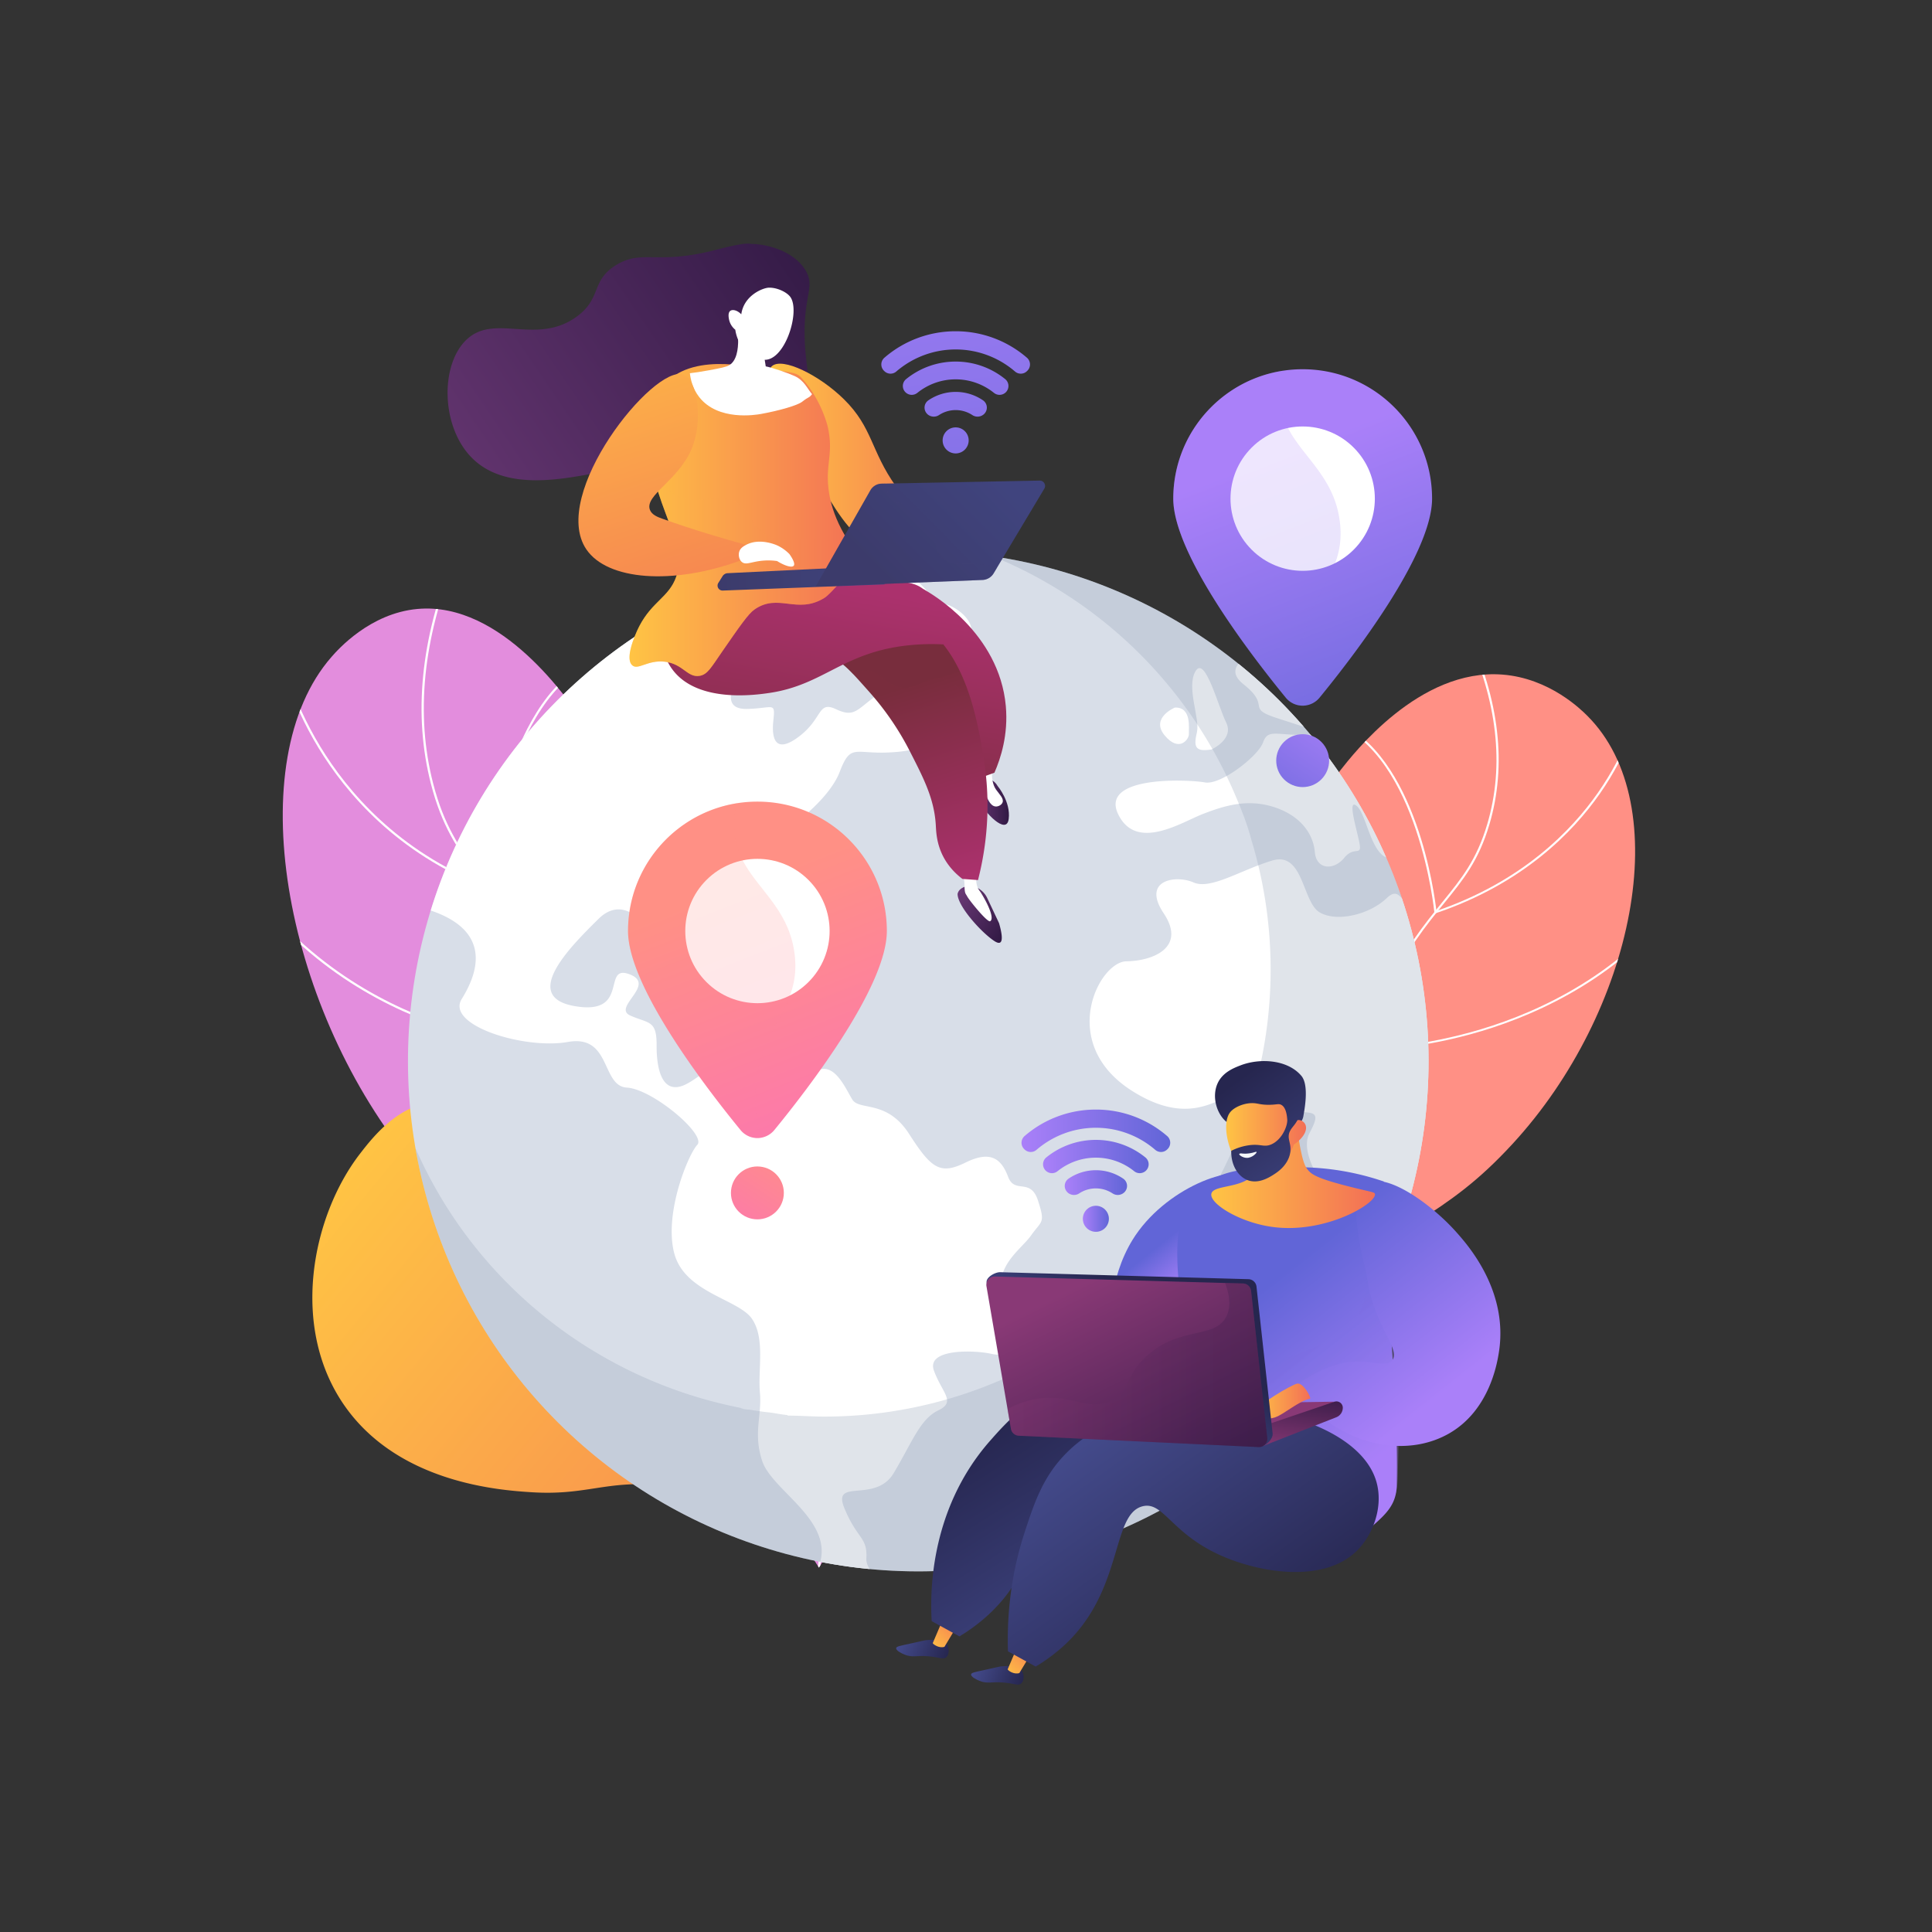 <svg xmlns="http://www.w3.org/2000/svg" xmlns:xlink="http://www.w3.org/1999/xlink" viewBox="0 0 3710 3710"><rect x="0" y="0" width="3710" height="3710" fill="#333333" stroke="none"/><defs><style>.cls-1{fill:url(#linear-gradient);}.cls-2{fill:url(#linear-gradient-2);}.cls-3{fill:none;}.cls-4{isolation:isolate;}.cls-5{clip-path:url(#clip-path);}.cls-6{mix-blend-mode:soft-light;}.cls-7{fill:#fff;}.cls-8{clip-path:url(#clip-path-2);}.cls-9{fill:url(#linear-gradient-5);}.cls-10{clip-path:url(#clip-path-3);}.cls-11{fill:#d8dee8;}.cls-12{fill:#97a6b7;}.cls-12,.cls-19,.cls-25,.cls-33,.cls-42{opacity:0.3;}.cls-12,.cls-19,.cls-22,.cls-25,.cls-33,.cls-42,.cls-49{mix-blend-mode:multiply;}.cls-13{fill:url(#linear-gradient-6);}.cls-14{fill:url(#linear-gradient-7);}.cls-15{fill:url(#linear-gradient-8);}.cls-16{fill:url(#linear-gradient-9);}.cls-17{fill:url(#linear-gradient-10);}.cls-18{fill:url(#linear-gradient-11);}.cls-19{fill:url(#linear-gradient-12);}.cls-20{fill:url(#linear-gradient-13);}.cls-21{fill:url(#linear-gradient-14);}.cls-22{opacity:0.4;fill:url(#linear-gradient-15);}.cls-23{fill:url(#linear-gradient-16);}.cls-24{fill:url(#linear-gradient-17);}.cls-25{fill:url(#linear-gradient-18);}.cls-26{fill:url(#linear-gradient-19);}.cls-27{fill:url(#linear-gradient-20);}.cls-28{fill:url(#linear-gradient-21);}.cls-29{fill:url(#linear-gradient-22);}.cls-30{fill:url(#linear-gradient-23);}.cls-31{fill:url(#linear-gradient-24);}.cls-32{fill:url(#linear-gradient-25);}.cls-33{fill:url(#linear-gradient-26);}.cls-34{fill:url(#linear-gradient-27);}.cls-35{fill:url(#linear-gradient-28);}.cls-36{fill:url(#linear-gradient-29);}.cls-37{fill:url(#linear-gradient-30);}.cls-38{fill:url(#linear-gradient-31);}.cls-39{fill:url(#linear-gradient-32);}.cls-40{fill:url(#linear-gradient-33);}.cls-41{fill:url(#linear-gradient-34);}.cls-42{fill:url(#linear-gradient-35);}.cls-43{fill:url(#linear-gradient-36);}.cls-44{fill:url(#linear-gradient-37);}.cls-45{fill:url(#linear-gradient-38);}.cls-46{fill:url(#linear-gradient-39);}.cls-47{fill:#f4f7fa;}.cls-48{fill:url(#linear-gradient-40);}.cls-49{opacity:0.2;}.cls-50{fill:url(#linear-gradient-41);}.cls-51{fill:url(#linear-gradient-42);}.cls-52{fill:url(#linear-gradient-43);}.cls-53{fill:url(#linear-gradient-44);}.cls-54{fill:url(#linear-gradient-45);}.cls-55{fill:url(#linear-gradient-46);}.cls-56{fill:url(#linear-gradient-47);}.cls-57{fill:url(#linear-gradient-48);}.cls-58{fill:url(#linear-gradient-49);}.cls-59{fill:url(#linear-gradient-50);}.cls-60{fill:url(#linear-gradient-51);}.cls-61{fill:url(#linear-gradient-52);}.cls-62{fill:url(#linear-gradient-53);}</style><linearGradient id="linear-gradient" x1="6079.61" y1="12969.81" x2="7479.76" y2="16010.54" gradientUnits="userSpaceOnUse"><stop offset="0" stop-color="#e38ddd"/><stop offset="1" stop-color="#9571f6"/></linearGradient><linearGradient id="linear-gradient-2" x1="5401.75" y1="8228.92" x2="6200.47" y2="9963.51" gradientUnits="userSpaceOnUse"><stop offset="0" stop-color="#ff9085"/><stop offset="1" stop-color="#fb6fbb"/></linearGradient><clipPath id="clip-path"><path class="cls-1" d="M1572.65,3010.29c53.67-84.85,122.61-223.65,102.25-382.47-35.51-277.09-302.83-303.24-428.11-637-101-269.18,19.56-394.16-128.44-607.26-24.77-35.67-153.68-228.82-316.49-214.2-91.74,8.24-153.52,78.69-165.12,91.92-175.29,199.89-92.47,664,145.71,961,136.85,170.63,207.27,163.57,472.1,407.09C1410.17,2772.43,1512.12,2915.05,1572.65,3010.29Z"/></clipPath><clipPath id="clip-path-2"><path class="cls-2" d="M2127.85,2871.17c-52.78-72.61-120.57-191.4-100.58-327.34,34.87-237.16,297.66-259.58,420.76-545.26,99.29-230.41-19.28-337.36,126.18-519.77,24.34-30.53,151-195.87,311.1-183.38,90.19,7,150.94,67.33,162.34,78.65,172.36,171.06,91,568.28-143.09,822.5-134.51,146.07-203.74,140-464,348.5C2287.55,2667.57,2187.34,2789.65,2127.85,2871.17Z"/></clipPath><linearGradient id="linear-gradient-5" x1="2455.89" y1="1333.68" x2="1144.43" y2="2410.95" gradientTransform="matrix(-1, 0, 0, 1, 3076.71, 949.97)" gradientUnits="userSpaceOnUse"><stop offset="0" stop-color="#ffc444"/><stop offset="1" stop-color="#f36f56"/></linearGradient><clipPath id="clip-path-3"><circle class="cls-3" cx="1763.31" cy="2037.59" r="979.88" transform="translate(-924.33 1843.65) rotate(-45)"/></clipPath><linearGradient id="linear-gradient-6" x1="-1379.22" y1="447.11" x2="-553.19" y2="1008.18" gradientTransform="matrix(-1, 0, 0, 1, 210.71, 0)" gradientUnits="userSpaceOnUse"><stop offset="0" stop-color="#311944"/><stop offset="1" stop-color="#6b3976"/></linearGradient><linearGradient id="linear-gradient-7" x1="1476.19" y1="895.34" x2="1858.87" y2="895.34" gradientTransform="matrix(1, 0, 0, 1, 0, 0)" xlink:href="#linear-gradient-5"/><linearGradient id="linear-gradient-8" x1="-1494.9" y1="811.94" x2="-1373.5" y2="811.94" gradientTransform="matrix(-0.83, -0.56, -0.56, 0.83, 1146.76, 279.31)" xlink:href="#linear-gradient-6"/><linearGradient id="linear-gradient-9" x1="-1726.82" y1="1539.52" x2="-1658.79" y2="1539.52" xlink:href="#linear-gradient-6"/><linearGradient id="linear-gradient-10" x1="-1629.36" y1="1164.83" x2="-1546.5" y2="1643.87" gradientTransform="matrix(-1, 0, 0, 1, 210.71, 0)" gradientUnits="userSpaceOnUse"><stop offset="0" stop-color="#ab316d"/><stop offset="1" stop-color="#792d3d"/></linearGradient><linearGradient id="linear-gradient-11" x1="-1512.34" y1="1732.57" x2="-1394.52" y2="1359.69" xlink:href="#linear-gradient-10"/><linearGradient id="linear-gradient-12" x1="-1512.33" y1="1732.57" x2="-1394.51" y2="1359.69" xlink:href="#linear-gradient-10"/><linearGradient id="linear-gradient-13" x1="-1346.55" y1="1116.48" x2="-1263.88" y2="1594.42" xlink:href="#linear-gradient-10"/><linearGradient id="linear-gradient-14" x1="1208.86" y1="998.57" x2="1655.65" y2="998.57" gradientTransform="matrix(1, 0, 0, 1, 0, 0)" xlink:href="#linear-gradient-5"/><linearGradient id="linear-gradient-15" x1="1228.43" y1="1101.1" x2="1675.22" y2="1101.1" gradientTransform="translate(-19.57)" xlink:href="#linear-gradient-5"/><linearGradient id="linear-gradient-16" x1="21.88" y1="1110.24" x2="342.83" y2="1110.24" gradientTransform="matrix(-1, 0, 0, 1, 1720.71, 0)" gradientUnits="userSpaceOnUse"><stop offset="0" stop-color="#40447e"/><stop offset="1" stop-color="#3c3b6b"/></linearGradient><linearGradient id="linear-gradient-17" x1="-183.37" y1="907.78" x2="27.05" y2="1116.52" xlink:href="#linear-gradient-16"/><linearGradient id="linear-gradient-18" x1="-183.37" y1="907.78" x2="27.06" y2="1116.52" xlink:href="#linear-gradient-16"/><linearGradient id="linear-gradient-19" x1="1102.85" y1="517.27" x2="1386.33" y2="1382.01" gradientTransform="matrix(1, 0, 0, 1, 0, 0)" xlink:href="#linear-gradient-5"/><linearGradient id="linear-gradient-20" x1="3600.41" y1="2451.6" x2="3659.51" y2="2376.77" gradientTransform="matrix(-1, 0, 0, 1, 5903.66, 0)" gradientUnits="userSpaceOnUse"><stop offset="0" stop-color="#aa80f9"/><stop offset="1" stop-color="#6165d7"/></linearGradient><linearGradient id="linear-gradient-21" x1="-480.4" y1="3826.41" x2="-383.18" y2="3826.41" gradientTransform="translate(3586.64 -232.65) rotate(21.65)" gradientUnits="userSpaceOnUse"><stop offset="0" stop-color="#444b8c"/><stop offset="1" stop-color="#26264f"/></linearGradient><linearGradient id="linear-gradient-22" x1="-688.72" y1="3704.25" x2="-647.72" y2="3619.4" gradientTransform="translate(3566.53 -152.09) rotate(17.7)" xlink:href="#linear-gradient-5"/><linearGradient id="linear-gradient-23" x1="-328.09" y1="3820.15" x2="-230.88" y2="3820.15" xlink:href="#linear-gradient-21"/><linearGradient id="linear-gradient-24" x1="-536.35" y1="3708.51" x2="-495.36" y2="3623.67" gradientTransform="translate(3566.53 -152.09) rotate(17.7)" xlink:href="#linear-gradient-5"/><linearGradient id="linear-gradient-25" x1="3269.84" y1="2808.95" x2="3512.38" y2="2501.84" xlink:href="#linear-gradient-20"/><linearGradient id="linear-gradient-26" x1="3269.87" y1="2799.36" x2="3504.47" y2="2502.31" xlink:href="#linear-gradient-20"/><linearGradient id="linear-gradient-27" x1="3135.57" y1="2677.54" x2="3376.47" y2="2372.51" xlink:href="#linear-gradient-20"/><linearGradient id="linear-gradient-28" x1="3149.4" y1="3191.47" x2="3476.02" y2="2777.89" gradientTransform="matrix(-0.99, -0.11, -0.11, 0.99, 5732.5, 314.91)" xlink:href="#linear-gradient-21"/><linearGradient id="linear-gradient-29" x1="3343.89" y1="2809.49" x2="2964.95" y2="3229.24" gradientTransform="matrix(-0.99, -0.11, -0.11, 0.99, 5732.5, 314.91)" xlink:href="#linear-gradient-21"/><linearGradient id="linear-gradient-30" x1="3625.87" y1="2880" x2="3572.67" y2="2729.26" gradientTransform="matrix(-1, 0, 0, 1, 5903.66, 0)" gradientUnits="userSpaceOnUse"><stop offset="0" stop-color="#311944"/><stop offset="1" stop-color="#893976"/></linearGradient><linearGradient id="linear-gradient-31" x1="3393.45" y1="2661.6" x2="3412.96" y2="2796.38" xlink:href="#linear-gradient-30"/><linearGradient id="linear-gradient-32" x1="2405.81" y1="2691.13" x2="2516.07" y2="2691.13" gradientTransform="matrix(1, 0, 0, 1, 0, 0)" xlink:href="#linear-gradient-5"/><linearGradient id="linear-gradient-33" x1="3779.99" y1="2673.41" x2="3676.26" y2="2526.11" gradientTransform="matrix(-1, 0, 0, 1, 5903.66, 0)" xlink:href="#linear-gradient-21"/><linearGradient id="linear-gradient-34" x1="3581.02" y1="2917.17" x2="3808.02" y2="2456.08" xlink:href="#linear-gradient-30"/><linearGradient id="linear-gradient-35" x1="3470.13" y1="2621.23" x2="3968.82" y2="2621.23" xlink:href="#linear-gradient-30"/><linearGradient id="linear-gradient-36" x1="2326.01" y1="2226.74" x2="2640.33" y2="2226.74" gradientTransform="matrix(1, 0, 0, 1, 0, 0)" xlink:href="#linear-gradient-5"/><linearGradient id="linear-gradient-37" x1="-1311.48" y1="1619.82" x2="-1430.14" y2="1318.46" gradientTransform="matrix(0.97, -0.25, 0.25, 0.97, 3447.47, 427.31)" xlink:href="#linear-gradient-21"/><linearGradient id="linear-gradient-38" x1="2354.59" y1="2187.57" x2="2507.98" y2="2187.57" gradientTransform="matrix(1, 0, 0, 1, 0, 0)" xlink:href="#linear-gradient-5"/><linearGradient id="linear-gradient-39" x1="-1347.73" y1="1634.25" x2="-1466.51" y2="1332.59" gradientTransform="matrix(0.97, -0.25, 0.25, 0.97, 3447.47, 427.31)" xlink:href="#linear-gradient-21"/><linearGradient id="linear-gradient-40" x1="2469.46" y1="867.33" x2="2719.72" y2="1511.91" gradientTransform="matrix(1, 0, 0, 1, 0, 0)" xlink:href="#linear-gradient-20"/><linearGradient id="linear-gradient-41" x1="2379.86" y1="902.11" x2="2630.11" y2="1546.7" gradientTransform="matrix(1, 0, 0, 1, 0, 0)" xlink:href="#linear-gradient-20"/><linearGradient id="linear-gradient-42" x1="2566.65" y1="1361.78" x2="2404.12" y2="1608.48" gradientTransform="translate(1765.51 -1341.03) rotate(45)" xlink:href="#linear-gradient-20"/><linearGradient id="linear-gradient-43" x1="1422.46" y1="1697.62" x2="1672.71" y2="2342.2" xlink:href="#linear-gradient-2"/><linearGradient id="linear-gradient-44" x1="1332.85" y1="1732.4" x2="1583.11" y2="2376.99" xlink:href="#linear-gradient-2"/><linearGradient id="linear-gradient-45" x1="1519.65" y1="2192.07" x2="1357.12" y2="2438.77" gradientTransform="translate(3590.97 617.75) rotate(84.35)" xlink:href="#linear-gradient-2"/><linearGradient id="linear-gradient-46" x1="2079.34" y1="2340.3" x2="2129.35" y2="2340.3" gradientTransform="translate(2988.8 -680.13) rotate(58.28)" xlink:href="#linear-gradient-20"/><linearGradient id="linear-gradient-47" x1="1961.63" y1="2171.42" x2="2247.06" y2="2171.42" gradientTransform="matrix(1, 0, 0, 1, 0, 0)" xlink:href="#linear-gradient-20"/><linearGradient id="linear-gradient-48" x1="2002.93" y1="2220.88" x2="2205.76" y2="2220.88" gradientTransform="matrix(1, 0, 0, 1, 0, 0)" xlink:href="#linear-gradient-20"/><linearGradient id="linear-gradient-49" x1="2044.53" y1="2270.89" x2="2164.16" y2="2270.89" gradientTransform="matrix(1, 0, 0, 1, 0, 0)" xlink:href="#linear-gradient-20"/><linearGradient id="linear-gradient-50" x1="1752.99" y1="146.25" x2="1929.86" y2="1652.32" gradientTransform="matrix(1, 0, 0, 1, 0, 0)" xlink:href="#linear-gradient-20"/><linearGradient id="linear-gradient-51" x1="1769.88" y1="144.27" x2="1946.75" y2="1650.34" gradientTransform="matrix(1, 0, 0, 1, 0, 0)" xlink:href="#linear-gradient-20"/><linearGradient id="linear-gradient-52" x1="1765.1" y1="144.83" x2="1941.97" y2="1650.9" gradientTransform="matrix(1, 0, 0, 1, 0, 0)" xlink:href="#linear-gradient-20"/><linearGradient id="linear-gradient-53" x1="1760.28" y1="145.39" x2="1937.15" y2="1651.47" gradientTransform="matrix(1, 0, 0, 1, 0, 0)" xlink:href="#linear-gradient-20"/></defs><title>background</title><g class="cls-4"><g id="Illustration"><path class="cls-1" d="M1572.65,3010.29c53.67-84.85,122.61-223.65,102.25-382.47-35.51-277.09-302.83-303.24-428.11-637-101-269.18,19.56-394.16-128.44-607.26-24.77-35.67-153.68-228.82-316.49-214.2-91.74,8.24-153.52,78.69-165.12,91.92-175.29,199.89-92.47,664,145.71,961,136.85,170.63,207.27,163.57,472.1,407.09C1410.17,2772.43,1512.12,2915.05,1572.65,3010.29Z"/><g class="cls-5"><g class="cls-6"><path class="cls-7" d="M1556.75,3132.05l-4.17-.82c46.61-236.1,22.73-418-71-540.53-45.73-59.82-91.56-85.63-140.08-112.95-52.94-29.82-107.69-60.65-164.27-138.8-55.07-76-63.35-130.21-73.83-198.79-9.33-61-20.94-136.91-70.21-252.29-43.2-101.14-82.41-156.54-117-205.41-37.83-53.45-67.72-95.66-88.66-177.14-34.14-132.77-19.77-278.31,42.72-432.58l4,1.6c-62.14,153.41-76.45,298.05-42.55,429.92,20.75,80.72,50.44,122.65,88,175.74,34.72,49,74.07,104.64,117.45,206.2,49.48,115.88,61.13,192.08,70.49,253.32,10.4,68,18.62,121.73,73.07,196.94,56,77.39,110.38,108,162.92,137.58,48.91,27.54,95.1,53.56,141.37,114.07C1579.47,2711.7,1603.62,2894.7,1556.75,3132.05Z"/><path class="cls-7" d="M934.89,1705.65l-2.66-1c-170.2-66-268.21-182.27-320.45-268.23-56.62-93.15-73.22-171.8-73.38-172.59l4.17-.86c.16.78,16.65,78.84,72.93,171.38,51.64,84.91,148.25,199.64,315.64,265.31,3.27-33.47,38.4-350.78,196.83-425.88l1.82,3.85c-164.25,77.86-194.39,421.75-194.67,425.21Z"/><path class="cls-7" d="M1077.59,2012.71c-13.08,0-101.48-1.39-213.4-36.53-111.45-35-269.76-111.56-391-277.64l3.43-2.51c120.51,165.09,277.88,241.24,388.67,276s198.46,36.36,212,36.38c24-176.72,157-384.31,158.3-386.39l3.58,2.31c-1.34,2.08-134.75,210.31-157.91,386.47l-.24,1.82-1.83,0Z"/><path class="cls-7" d="M1173.29,2461c-98.63,0-249-17.16-423-95.24l1.74-3.89c291.81,130.94,516.61,89.94,541,84.88-56.74-198.18,92.12-420,93.64-422.22l3.52,2.39c-1.51,2.22-150.33,224-92.44,420.83l.64,2.15-2.19.52C1295.19,2450.66,1249.81,2461,1173.29,2461Z"/></g></g><path class="cls-2" d="M2127.85,2871.17c-52.78-72.61-120.57-191.4-100.58-327.34,34.87-237.16,297.66-259.58,420.76-545.26,99.29-230.41-19.28-337.36,126.18-519.77,24.34-30.53,151-195.87,311.1-183.38,90.19,7,150.94,67.33,162.34,78.65,172.36,171.06,91,568.28-143.09,822.5-134.51,146.07-203.74,140-464,348.5C2287.55,2667.57,2187.34,2789.65,2127.85,2871.17Z"/><g class="cls-8"><g class="cls-6"><path class="cls-7" d="M2143.49,2975.39l4.11-.71c-45.87-202.07-22.42-357.72,69.7-462.65,44.95-51.2,90-73.3,137.7-96.69,52-25.52,105.85-51.92,161.47-118.82,54.12-65.09,62.25-111.45,72.55-170.15,9.16-52.21,20.55-117.18,69-215.94,42.45-86.58,81-134,115-175.83,37.18-45.75,66.55-81.89,87.13-151.63,33.54-113.64,19.39-238.21-42.07-370.24l-3.87,1.37c61.1,131.3,75.2,255.1,41.89,368-20.39,69.09-49.57,105-86.5,150.43-34.13,42-72.81,89.57-115.43,176.51-48.63,99.18-60.07,164.41-69.27,216.82-10.21,58.21-18.28,104.19-71.8,168.57-55.09,66.25-108.49,92.44-160.14,117.78-48.08,23.58-93.49,45.85-139,97.65C2121.1,2615.61,2097.39,2772.25,2143.49,2975.39Z"/><path class="cls-7" d="M2754.62,1754.45l2.61-.88c167.31-56.48,263.64-156,315-229.63,55.65-79.73,72-147,72.11-147.72l-4.1-.73c-.15.66-16.36,67.47-71.67,146.69-50.75,72.67-145.71,170.88-310.26,227.12-3.22-28.65-37.81-300.23-193.56-364.49l-1.8,3.3c161.49,66.62,191.17,361,191.45,363.91Z"/><path class="cls-7" d="M2614.38,2017.28c12.86,0,99.77-1.2,209.78-31.29,109.56-30,265.18-95.52,384.33-237.69l-3.38-2.14c-118.44,141.31-273.13,206.51-382.05,236.31s-195.1,31.15-208.44,31.16c-23.59-151.25-154.37-328.9-155.69-330.69l-3.52,2c1.32,1.78,132.5,180,155.3,330.76l.24,1.56,1.8,0Z"/><path class="cls-7" d="M2520.37,2401c97,0,244.81-14.73,415.87-81.58l-1.72-3.32c-286.85,112.1-507.86,77-531.87,72.72,55.75-169.63-90.63-359.47-92.12-361.37l-3.46,2c1.48,1.9,147.82,191.74,90.94,360.17l-.63,1.84,2.15.44C2400.53,2392.15,2445.14,2401,2520.37,2401Z"/></g></g><path class="cls-9" d="M1563.68,2968.17a967.9,967.9,0,0,0-187.36-197.76c-162.39-128.59-260.25-118.86-311.79-223.68-53.35-108.49,26.29-170.22-39.81-293.6-5.56-10.37-77.38-140.35-183.54-137.34C766.91,2117.9,715.71,2184,691.69,2215c-93.23,120.3-137,337.18-26.58,489.22,104.65,144.14,294.93,157.46,355.47,161.29,106.22,6.73,142.19-23.29,249.16-13.5C1399.83,2863.87,1500.45,2922.33,1563.68,2968.17Z"/><g class="cls-10"><path class="cls-11" d="M2755.19,2038.43c0,210-66,404.76-177.76,565.09-.44.66-2,1.29-2,1.95v0c-175.44,257.06-476.07,423.61-813.3,423.61-27.58,0-54-1.29-81-5h0c-.11,0-.16,1.64-.27,1.64-13.3-1.1-26.49-1.61-39.62-3.23-4.67-.55-9.34-.74-14-1.39-4.12-.55-8.22-.92-12.31-1.55-3.57-.53-7.12-1-10.63-1.55-.8-.14-1.6-.22-2.39-.33-8.66-1.43-17.28-2.91-25.88-4.56l-.14,0c-458.5-87.58-804.93-490.66-804.93-974.68,0-102.34,14.86-201.07,43.66-294,4.5-14.56,10.11-29,13.85-43.21v0c11.19-23.76,18.7-47.09,29-70,4.15-9.15,8.74-18.25,13.11-27.26a992.4,992.4,0,0,1,84.17-141.18c2.89-4,5.88-8,8.82-12.06q17.64-24,36.75-46.84,28.56-34.29,60.07-65.91a996,996,0,0,1,181.86-144.23q30.69-19,62.89-35.77a987.35,987.35,0,0,1,458.23-111.93c236.24,0,453.19,82.53,623.58,220.33,125.33,101.38,227.26,232.62,291.39,382.92,14.34,33.58,24,68.08,39,103.41v0c0,.17-1.71.28-1.65.44C2742.69,1843.53,2755.19,1939.28,2755.19,2038.43Z"/><g class="cls-6"><path class="cls-7" d="M1681.07,3027.43v0h.08l-.05,0Z"/><path class="cls-7" d="M1979.51,2373c-21.29,30-87.17,68.52-42.47,144.18,44.31,75.47-3.08,89.62-33.57,82.56s-125.86-10.88-110,32.39,43.11,59.56,8.22,76.29-49.62,60.14-85.31,120c-35.44,60-119.67,8.11-94.72,68.22s44.31,54.31,42,96.21c-.55,11.51,7.09,23.33,17.42,34.56-13.29-1.1-26.65-2.44-39.89-4.06-4.67-.55-9.34-1.16-14-1.82-4.12-.55-8.22-1.12-12.31-1.76q-5.36-.78-10.63-1.64c-.8-.14-.59-.28-1.39-.39-8.52-1.43-12.94-3-24.14-4.59v0c-7.46-7.09-2.78-14.78-1.66-23.08,11.13-77.37-95.61-130.53-113.5-184.73-17.58-54.07-.22-86.32-4.29-131.13s10.46-104-15.28-141.73-129.52-50.14-149.27-125.94c-19.89-75.63,26.37-188.9,44.33-208.19,17.75-19.29-85.92-107-135.26-109.84-49.56-3-29.74-102.8-113.53-87.61-84,14.73-234.79-32.12-203.63-82.5,25.71-41.51,68.87-133.08-72-173.91,4.5-14.56,10.08-29,13.82-43.21v0c11.19-23.76,18.7-47.09,29-70,4.15-9.15,8.74-18.25,13.11-27.26a998,998,0,0,1,84.17-141.18c2.89-4,5.88-8,8.82-12.06q17.69-24,36.75-46.84,28.56-34.29,60.07-65.91a996,996,0,0,1,181.86-144.23c27.91,19.56,59.78,31.62,87.31,16.75,67.5-37.77,23-43.57-4.64-45a35.67,35.67,0,0,1-19.78-7.55,982.58,982.58,0,0,1,163.25-67.34c-4.21,38.1-56,99.31-17.89,91.84,44.34-8.43,62.45-128.24,95-88.43,33,40-36.13,92.36,28.81,62,65-30,73.71-97.14,146.19-64.5,72.83,33,66.18,72.17,86.51,68.29s85.75,40.2,46.13,76.41c-40,36.32-76.62-10-136.54-23.9-60-13.8-58.49,35.24-86.08,46.45-28,10.83-163.35-54.56-196.57,4.54-33.57,58.62-47.85,99.53,2,98s53-14.29,49.1,22.53,5.08,64.42,50.19,29.78,34.89-68.33,70.06-51.84,39.34,1.56,76.76-25.61,86.59-30,99.48,31-9.15,74.68-74.92,77.75-73.25-17.55-94.21,37.45-107.89,125.69-184.29,154.81-106.15,72.28-104.39,130.44-26.87,119.73-46,71.71-73.14-129.27-128.14-75.06-151,150.33-45,167.89c105.78,17.88,50.58-81.21,104-61.4s-33.82,63.62,1.86,79.39,50.72,8.46,50.44,57.17,11.85,96,55.23,75.31,98.93-93.46,161.65-37,58.46,26.67,91.4,10.18,53.87,32.89,67.36,55.36,66.41-.46,109.29,66.4,59.67,78.8,108.55,54.73,68.79-6.18,81.54,27.58,42.8.77,57.31,45.39S2000.67,2343,1979.51,2373Z"/><path class="cls-7" d="M2146.88,1562.84c-34.65-74.34,137-66,167.34-60.28,30.52,5.09,102.11-50.88,111.21-76.89,9.34-26.21,24.67-13.77,79-14.51,54.29-.58,6.32-12.86-53.43-32.56s-8.66-21.62-63.63-65c-23.65-19-16.21-35.17-.44-47.18a995.54,995.54,0,0,1,289.59,382.92,18.82,18.82,0,0,0-5.11-.87c-38-.22-46.4-84.29-66-100.67-19.31-16.34.55,46.19,5.28,71.87s-10.41,4.1-29.37,27.7-53.41,24.06-56.51-11.38-28.08-70.08-78.66-86.24-94.34-2.88-135.44,13C2269.82,1578.28,2181.77,1636.6,2146.88,1562.84Z"/><path class="cls-7" d="M2577.82,2605.47c3.44-25.52,9-51.9-1.62-61.54-25.91-24-31.57-89.53-22.58-122.72s78.76-31.38,31.4-86.62c-47.5-55.42-90.3-121.19-70.36-158.8s13.9-40.3-23.49-40.08-53.85,1.87-91.13-31.43c-37.31-33.74-88.63,79.62-229-11.29-140.39-91.82-60.44-246.57-7.83-247,52.94-.88,114.78-27.61,71.4-92.17-43.24-64.81,24.34-74,57.37-59.23,33.07,14.56,91.73-24.56,151.51-42.2s57.28,80.06,90.55,99.59c33.46,19.56,96.16,4,128.74-27.23,23.27-22.31,28.35,3.71,51.35,28.41a991.45,991.45,0,0,1,41.62,285.23C2755.71,2249.25,2690,2444.75,2577.82,2605.47Z"/><path class="cls-7" d="M2326.68,1439.1c0-.06,43.78-19.81,27.92-51.63-15.71-31.82-40.63-129.36-58.84-98.62s8.69,90.82,2.79,116.69S2292.44,1445.06,2326.68,1439.1Z"/><path class="cls-7" d="M2283,1409.33c-.61-10.26,5.84-51.9-26.93-50.59.07-.07-47.39,19.73-19.63,53.38S2283.7,1419.55,2283,1409.33Z"/></g><path class="cls-12" d="M2752.55,2036.69c0,210-64.63,404.76-176.44,565.09a3.52,3.52,0,0,0-.7,1.95v0c-179.18,257.07-477.39,422.83-814.62,422.83a604.47,604.47,0,0,1-82.33-5.83h0c-.11,0-.16,2.45-.27,2.45-13.3-1.1-26.48-1.23-39.62-2.85-4.67-.55-9.34-.54-14-1.19-4.12-.55-8.21-.82-12.31-1.45-3.57-.52-7.11-.91-10.63-1.48-.8-.14-1.59-.21-2.39-.32-8.65-1.43-17.28-2.9-25.88-4.55h-.14c-424-81-752.13-432-799.13-867.11,99.42,285.2,345.28,499.49,647.54,559.21h.11c7.41,3.73,14.86,3,22.33,4.22.69.08,1.4.32,2.09.43,3,.5,6.1,1,9.18,1.44,3.51.55,7.06,1,10.63,1.46,4,.58,8,.92,12.06,1.39,11.35,1.4,22.72,4,34.2,4.92.11,0,.17,1.07.25,1.07h0c23.32,0,46.57,1.88,70.38,1.88,145.61,0,282.84-37,402.9-100.89a853.29,853.29,0,0,0,299.87-267c0-.57.93-1.34,1.29-1.92A856.79,856.79,0,0,0,2404,1616.05c0-.14-.34-.3-.34-.44v0c-7.47-30.49-19.49-60.3-31.86-89.29A858.27,858.27,0,0,0,1853,1048.59a987.46,987.46,0,0,1,531.28,216.08C2509.6,1366,2611,1497.28,2675.11,1647.59c14.34,33.57,23.49,68.08,38.42,103.41v0c0,.17-1.16.28-1.11.44C2739.51,1841.79,2752.55,1937.54,2752.55,2036.69Z"/></g><path class="cls-13" d="M1544.55,745.55c15.54-10.07,1.38-39.38.54-102.33-1-77.14,19.47-91.52,3-121.79-20.12-37-70.78-52.32-104.34-53-7.4-.16-9.13-4.2-71.14,11.86-111.72,28.93-139.69-2.09-189.72,28.9-48.34,29.93-27.17,62.71-74.11,97.82-76.09,56.9-156.09-4.62-210.47,43-51.43,45-52.62,159.73,1.48,222.33,61.33,71,171.92,49.64,246,35.57,15.6-3,94.37-19.5,176.38-80a469.66,469.66,0,0,0,96.34-95.61c4.65-5.23,11.91-11.57,21.49-12.59,11.51-1.23,20.75,5.8,25.2,8.89C1488.64,744.7,1529.28,755.45,1544.55,745.55Z"/><path class="cls-14" d="M1482.11,703.28c20-18.21,91.28,16.88,138.53,63.44,55.52,54.7,51.25,99.06,99.7,167,24.08,33.78,65.37,79.27,138.53,119.11q-7.77,19.41-15.53,38.84c-35.38,2.13-104.82.88-169.61-41.43-45-29.39-68.17-68.33-112.64-145C1516.45,828.29,1457.14,726,1482.11,703.28Z"/><path class="cls-15" d="M1918.49,1772.78l-22.72-48.27a41.81,41.81,0,0,0-14.56-16.93l-11.25-7.52s-26.89-.72-31.08,16.19c-.9,21.46,40.82,69.42,67.2,88.47,4.38,3.16,10.62,7.38,14.42,5.21C1926.93,1806.25,1922.42,1786.51,1918.49,1772.78Z"/><path class="cls-7" d="M1875.79,1673.81c-3.57,20.7,1,31.5,5.83,37.54,3.43,4.26,31.3,50.2,19.85,57.62-5.16,3.35-40.56-40.61-44-47.34-3.11-6.1-5.13-4.66-5.32-21.28a86.3,86.3,0,0,0-4.09-25.26Z"/><path class="cls-16" d="M1916,1509.72s25.15,30,21,62.9-48.13-15.2-54.27-31.45-13.31-39.41-13.31-39.41S1900.38,1482.55,1916,1509.72Z"/><path class="cls-7" d="M1906.44,1462.77s-6.82,35,6.19,53.41c6.48,9.19,15.22,17,12.65,24.46-1.72,5-8.27,8.61-13.81,8-10.6-1.09-16.48-17.36-20.63-28.83-6.13-16.94-9.54-53.19-9.54-53.19Z"/><path class="cls-17" d="M1886.39,1492.24l23.21-8.45c12.06-27.56,26.78-72.82,21.87-127.84-12.65-141.47-143.5-216.44-158-224.47-35.65,17.89-71.76,43.12-73.07,74.94-1.64,39.93,52.76,61,103.9,119.43C1835,1360.9,1867.76,1413.13,1886.39,1492.24Z"/><path class="cls-18" d="M1878.06,1690c25.55-99.82,19-181.27,11.65-228.19-11.14-70.92-33.8-215.18-130.12-269-21-11.75-51.1-22.26-87.74-54.92a310.87,310.87,0,0,1-61.8-76.17c-128.81-37.79-247.62-22.47-300,46.61-6,8-21.22,25.3-24.15,50.83-6.62,57.6,50,126.95,113.49,141.44,80.72,18.4,127.55-64.48,199.06-36.9,20,7.71,37,26.83,70.89,65.06a540.59,540.59,0,0,1,76.58,111.46c27.33,53.47,48.05,93,51.08,144.1.7,11.92,1.12,36,15.08,62,10.71,19.94,25.24,33.23,36,41.44Z"/><path class="cls-19" d="M1285.85,1159.17c2.93-25.53,18.1-42.85,24.15-50.83,52.43-69.08,171.24-84.4,300-46.61a311,311,0,0,0,61.79,76.17c36.65,32.66,66.72,43.17,87.75,54.92,58.82,32.85,90.14,99.42,108.17,162.44-26.75-41.49-49.66-52.51-67.38-52.71-25.37-.28-36.71,21.41-67,18.45-32.39-3.17-39.79-29.94-66-33-7.85-.92-17.52.3-29.13,6.48-15.49-16.23-27-25.83-39.81-30.75-71.51-27.58-118.34,55.3-199.06,36.9C1335.83,1286.12,1279.23,1216.77,1285.85,1159.17Z"/><path class="cls-20" d="M1811.32,1237.47a423,423,0,0,0-64.12,1.45c-128.52,12.7-164,76.28-270.18,91.79-25.13,3.67-137,20-185.47-44.67-34.79-46.43-29.52-126.45,8.53-157.92,16.1-13.31,32.05-12.94,135.19-12,38.84.35,77.68.48,116.52,1,164.41,2.1,195.86-9.29,225.77,17.9C1791.52,1147.67,1811.92,1174.92,1811.32,1237.47Z"/><path class="cls-21" d="M1464.22,710s-129.77-37.85-186.93,26.85c-10.49,11.88-18.79,27.5-24.82,57.65-30.77,153.66,85.59,246,39.75,327-18.21,32.19-50.27,41.89-73.06,99.74-3.85,9.79-17.81,45.22-5,56.38,11.27,9.83,29.81-10.93,62.76-6.92,34.88,4.25,43,31,66.5,27.14,15.3-2.54,21.9-15.61,44.44-48.18,32.64-47.15,49-70.73,60.66-79,46.15-32.62,81.82,9.92,134.46-22.38,19-11.69,89.65-102.6,68.88-77.63h0c-49.44-61.67-60.92-112.56-62.11-147.94-1.29-38.79,9.89-56.41,0-102.27,0,0-11-51.16-50.82-95.09C1533.22,719,1526.41,712.44,1464.22,710Z"/><path class="cls-7" d="M1411.8,605.08c2.65,12.39,16.14,78.87-11.06,96-5.89,3.71-17.22,5.84-39.88,10.08-14.83,2.78-27.28,4.49-36.06,5.54,1.27,11.14,5,29.29,17.89,45.79,36.06,46.27,108.37,34.3,118.68,32.42,36.38-6.62,70.43-16.64,79.07-23.51,13.16-10.46,12.81-6.51,18.94-14.49-9.32-10.78-15.06-26.31-33.19-34.66-13.2-6.07-43.57-16.47-55.74-18.71q-3-19.28-6-38.53Q1438.12,635,1411.8,605.08Z"/><path class="cls-7" d="M1412,633.21s4.91,48.72,52.27,57.31c42.4,7.68,74.32-94.78,52.62-121.29-7.24-8.84-25.11-17.25-40.6-16.8-10.89.31-47.69,14.33-52.83,51.15-7.33-7.72-16.46-9.94-21-6.71-5.71,4.1-2.65,16-2,18.73A34.26,34.26,0,0,0,1412,633.21Z"/><path class="cls-22" d="M1651.86,1070.61c-5.95-7.42-11.32-14.67-16.21-21.77a257.82,257.82,0,0,0-69.89-13.46c-42.92-2.08-66.43,8-95.64-9.57-33.17-19.95-27.3-47.66-59.3-63.12-33.69-16.28-57.5,2.12-89.91-3.83-19.57-3.58-43.41-16.67-67.73-54.85,18.63,91.92,72.8,157.75,39,217.45-18.21,32.19-50.27,41.89-73.06,99.74-3.85,9.79-17.81,45.22-5,56.38,11.27,9.83,29.81-10.93,62.76-6.92,34.88,4.25,43,31,66.5,27.14,15.3-2.54,21.9-15.61,44.44-48.18,32.64-47.15,49-70.73,60.66-79,46.15-32.62,81.82,9.92,134.46-22.38C1602,1136.55,1672.63,1045.64,1651.86,1070.61Z"/><path class="cls-23" d="M1691,1086.39l-293.64,14.29a12.31,12.31,0,0,0-9.87,5.79l-8.13,13a9.55,9.55,0,0,0,8.46,14.58l311-11.85Z"/><path class="cls-24" d="M1996.38,922.87,1693,928.74a25.49,25.49,0,0,0-21.64,12.87l-105.05,184.83,320.39-12.76a26.08,26.08,0,0,0,21.34-12.67l97.33-162.6A10.26,10.26,0,0,0,1996.38,922.87Z"/><path class="cls-25" d="M1671.38,941.61A25.49,25.49,0,0,1,1693,928.74l6.64-.12c1,9.79,4,18.75,10,26,18.71,22.58,49.79,8.65,72.95,32.55,25.45,26.24,1.94,57.49,24.69,81.92,24,25.71,62.67,4.78,107.18,21.23l-6.41,10.71a26.08,26.08,0,0,1-21.34,12.67l-320.39,12.76Z"/><path class="cls-26" d="M1421.25,1076.57q5.74-15.13,11.47-30.28c-42.24-11.58-100.66-28.69-160.58-50.1-9.39-3.35-20.54-7.51-24.19-17.38-10.25-27.7,54.89-56.41,80.22-116.9,23.41-55.94,10.52-133.57-16.66-142.74C1255,700.08,1054.39,949.73,1126,1055,1166.52,1114.47,1291.35,1123.94,1421.25,1076.57Z"/><path class="cls-7" d="M1432.72,1046.29c26.52-14.08,58.26.36,60.31,1.32A79,79,0,0,1,1515.9,1064c1,1.32,12.48,17.26,8.29,22.36-3.36,4.1-16.37.71-32-9a121.16,121.16,0,0,0-28-.68c-21.47,2-31.3,8.76-39.09,2.9-5.71-4.28-7.65-13.34-5.6-20.08C1421.71,1052.27,1428.23,1048.68,1432.72,1046.29Z"/><path class="cls-27" d="M2153.74,2571c-32.12-17.8-22.71-118.81,20.86-189.8,61.86-100.78,197.45-148.9,225.25-118.88,28.45,30.72-53.44,146-66.74,164.77C2284.85,2495.05,2191.73,2592.07,2153.74,2571Z"/><path class="cls-28" d="M1817.9,3157.32c5.23,7.23,5.26,19.51-.58,24.91s-12.92.06-34.72-1.68c-23.36-1.87-30,3-45.37-3.15-6.2-2.47-17-8-16.3-12.53.51-3.2,6.44-4.22,26.33-8.54,28.25-6.12,28.18-6.64,34.07-7C1796.13,3148.57,1811,3147.76,1817.9,3157.32Z"/><path class="cls-29" d="M1807.16,3117.71l-16,37.55c.66,2.18,11.76,10.43,22.43,7.15l21.49-35.78Z"/><path class="cls-30" d="M1961.76,3207.69c5.23,7.24,5.26,19.52-.58,24.92s-12.92.06-34.72-1.68c-23.35-1.87-30,3-45.37-3.15-6.2-2.47-17-8-16.3-12.54.51-3.19,6.44-4.21,26.33-8.53,28.25-6.12,28.18-6.63,34.07-7C1940,3199,1954.84,3198.14,1961.76,3207.69Z"/><path class="cls-31" d="M1951,3168.09l-16,37.55c.66,2.18,11.76,10.43,22.43,7.15L1979,3177Z"/><path class="cls-32" d="M2657.43,2268.86a509.63,509.63,0,0,0-164.34-27.44c-79,0-142.38,0-186.17,37.34-106.28,90.58,12.67,307.53-48.26,468.2-6.67,17.6-26.1,73.39-9.2,133.57,3.11,11.09,9.52,20.7,20.48,37,64.38,95.5,248.76,126.92,331.59,44.12,43.78-43.76,79.57-59.34,80.63-109.28C2686.31,2655.24,2655.73,2458.63,2657.43,2268.86Z"/><path class="cls-33" d="M2615.41,2509.65c15.06-41.21-.54-88.39,33-109,12.3-7.54,27.59-10.74,44.24-10.37-2,144.86-4.85,289.59-8.37,440.78-1.16,49.94-7.41,52.41-55.81,96.17-56.09,50.71-152.74,67.26-235.64,50.67,108.57-66.77,186-135.93,174.94-195.22-12.92-69-139.35-89.42-134.27-138.51C2438.92,2592.15,2582.51,2599.75,2615.41,2509.65Z"/><path class="cls-34" d="M2622.91,2273.32c36.49-24.64,124.44,37.5,173.18,92.2,22.66,25.43,101.55,113.94,81.95,232.85-3.19,19.37-17.9,110-95.45,154.34-69.44,39.74-163.2,29.52-238.32-26.76l-30.8-27.33-30.3-32.75a243.06,243.06,0,0,1,80.74-44.48c57.73-18.63,95.68,9,109.49-9.19,17-22.4-34.75-64.13-48.33-159.08C2621.4,2427.5,2582.13,2300.85,2622.91,2273.32Z"/><path class="cls-35" d="M2548.65,2914.3c15.38,80.66-25.52,44.06-111-10.44-90.05-57.39-290.76-147.68-390.16-69.31-74,58.36-38.23,167.48-154.16,270.47a337,337,0,0,1-50.9,37.3l-53.33-29.27c-2.61-43.48-7.51-210.51,112.24-346.43,29-32.86,84.1-96,168.76-116C2299,2596.7,2534.46,2839.9,2548.65,2914.3Z"/><path class="cls-36" d="M2644.57,2851.18c10.58,46.53-9.06,96.49-37.94,125.7-64.12,64.83-189.69,43.45-265.75,8.52-92.54-42.49-107.59-103-146.94-92.85-61.14,15.74-35.29,164.87-154.15,270.47a337.49,337.49,0,0,1-50.91,37.3l-53.32-29.27c-3.13-100.92,15.91-179.4,32.23-229.07,18.7-57,35.46-108,82.09-153.85,57.94-57,127.07-71.62,166.68-79.47C2384.12,2675.42,2617.06,2730.3,2644.57,2851.18Z"/><polygon class="cls-37" points="2123.22 2698.18 2563.03 2691.61 2446.08 2748.05 2122.1 2726.85 2123.22 2698.18"/><path class="cls-38" d="M2578.55,2703.3h0a19.59,19.59,0,0,1-12.88,18.4l-140.54,55.09-.64-38.2,138.54-47A12.16,12.16,0,0,1,2578.55,2703.3Z"/><path class="cls-39" d="M2515.76,2685.65c2.7-.61-13.15-32.19-25.59-28.54s-73.29,38.91-78.83,53.43l-5.53,14.52s26.55,2.08,43-3.45S2493.81,2690.54,2515.76,2685.65Z"/><path class="cls-40" d="M2412.83,2470.6l31,282.27c1.07,9.74-12.57,24.25-22.36,23.79l-454.78-27.92a15.94,15.94,0,0,1-15-13.23l-57.08-272.62c-1.71-9.92,16.13-20.17,26.19-19.89l476.58,13.4A16,16,0,0,1,2412.83,2470.6Z"/><path class="cls-41" d="M2402.43,2478.83l31,282.27a15.94,15.94,0,0,1-16.6,17.67L1956.29,2757a16,16,0,0,1-15-13.23l-47-273.87a16,16,0,0,1,16.16-18.64l476.59,13.4A16,16,0,0,1,2402.43,2478.83Z"/><path class="cls-42" d="M2132,2690.82c40.22-17,26-49.54,73.51-90,62.64-53.43,126.5-30.26,148.85-71.67,7-12.9,10.29-33-1.84-65.45l34.51,1a16,16,0,0,1,15.4,14.2l31,282.27a15.94,15.94,0,0,1-16.6,17.67L1956.29,2757a16,16,0,0,1-15-13.23l-6.49-37.79a173.75,173.75,0,0,1,50.15-18.8C2052.56,2673.44,2085.71,2710.45,2132,2690.82Z"/><path class="cls-43" d="M2487.23,2095.34a545.6,545.6,0,0,0,9.74,109c5.64,29,9.71,36.53,14.89,42.62,7.81,9.16,19.64,16.84,86.5,33.42,36.38,9,41.06,8.77,41.86,12.38,3.92,17.62-95.28,77.64-197.77,63.17-62.72-8.85-119.79-44.64-116.29-63.43s66.18-8.76,84.85-43c13-23.8-1.57-57.59-18.78-85.57C2408.9,2132.7,2470.56,2126.57,2487.23,2095.34Z"/><path class="cls-44" d="M2355.61,2154.66c-19.28-15.3-28.82-48.29-17.78-73.59,9.5-21.77,31.18-30.16,44.16-35.2,37.61-14.57,90.75-11.13,117.07,20.13,15.59,18.53,5.22,68.15,3.86,76.94-1.54,9.94-7.75,14.83-12.48,23.28-6.55,11.71-16.75,30.27-33.24,61.16a165.34,165.34,0,0,0-15.66-24c-2.65-3.37-13.18-16.46-26.47-26.13C2388.44,2157.86,2373.89,2169.16,2355.61,2154.66Z"/><path class="cls-45" d="M2484.52,2197.9s-14.6,48.46-66.22,58.38c-46.21,8.88-79.41-91.3-56-120.49,7.81-9.73,26.43-17.78,43.34-17.47,10,.19,14.16,3.23,30.49,3.22,15.08,0,18.65-2.62,23.85-.14,6.49,3.09,13.26,13.07,12.12,45.18,6.39-11,15.92-17.11,24.2-15.55a16,16,0,0,1,7.58,4.32C2513.25,2165.33,2506.49,2183,2484.52,2197.9Z"/><path class="cls-46" d="M2460.42,2114.77c-1.76,2.2,7.07,8.63,10.58,20.08,6.82,22.2-8.89,55.09-31.49,63.42-13.36,4.92-19.29-2.36-42.58,1.15a107.22,107.22,0,0,0-32.57,10.52c-.71,26.49,12.39,49.31,31.82,56.42,20.93,7.65,41.64-5.69,50.3-11.27,5.79-3.73,24.36-15.65,30.12-37,6-22.28-7.89-31.15,1.37-47.57,4.67-8.28,12.33-13.34,17.17-28.28a63.67,63.67,0,0,0,2.36-9.83C2482.54,2123,2463,2111.57,2460.42,2114.77Z"/><path class="cls-47" d="M2383.23,2214.78s11.15,2.57,27.86-2.8c.81-.27,1.79-.26,2,.14.81,1.51-8.19,11.55-19,11.35-7.64-.15-14.93-5.45-14.42-7.41C2379.94,2215.23,2381.57,2214.91,2383.23,2214.78Z"/><path class="cls-48" d="M2750,957.54c0,106.19-148.76,300-216.09,382.2a41.89,41.89,0,0,1-64.82,0c-67.32-82.25-216.08-276-216.08-382.2,0-137.24,111.25-248.49,248.49-248.49S2750,820.3,2750,957.54Z"/><circle class="cls-7" cx="2501.52" cy="957.54" r="138.59" transform="translate(55.59 2049.3) rotate(-45)"/><g class="cls-49"><path class="cls-50" d="M2500.42,1237.72c15.77-103.83,84.33-137.06,72.56-235.09-13.57-113.06-113.68-143.18-116.09-243.8a159.59,159.59,0,0,1,6-46.78C2344,730.62,2253,833.45,2253,957.54c0,106.19,148.76,300,216.08,382.2a41.76,41.76,0,0,0,38.78,14.86C2495.84,1309.13,2495.48,1270.3,2500.42,1237.72Z"/></g><circle class="cls-51" cx="2501.52" cy="1460.64" r="50.79" transform="translate(-300.15 2196.65) rotate(-45)"/><path class="cls-52" d="M1703,1787.83c0,106.19-148.76,300-216.08,382.2a41.89,41.89,0,0,1-64.82,0c-67.33-82.25-216.09-276-216.09-382.2,0-137.24,111.26-248.49,248.5-248.49S1703,1650.59,1703,1787.83Z"/><circle class="cls-7" cx="1454.52" cy="1787.83" r="138.59" transform="translate(-838.17 1552.14) rotate(-45)"/><g class="cls-49"><path class="cls-53" d="M1453.42,2068c15.76-103.83,84.33-137.06,72.56-235.09-13.57-113.06-113.68-143.18-116.1-243.8a159.59,159.59,0,0,1,6-46.78C1297,1560.91,1206,1663.75,1206,1787.83c0,106.19,148.76,300,216.09,382.2a41.74,41.74,0,0,0,38.77,14.86C1448.84,2139.42,1448.47,2100.59,1453.42,2068Z"/></g><circle class="cls-54" cx="1454.52" cy="2290.93" r="50.79" transform="translate(-968.59 3512.63) rotate(-84.35)"/><circle class="cls-55" cx="2104.34" cy="2340.3" r="25.01" transform="translate(-992.75 2900) rotate(-58.28)"/><path class="cls-56" d="M2104.34,2130.7a208.73,208.73,0,0,0-136.72,50.75,17,17,0,0,0-1,25l.71.7a16.91,16.91,0,0,0,23,.93,174.5,174.5,0,0,1,228.13,0,16.91,16.91,0,0,0,23-.93l.71-.7a17,17,0,0,0-1-25A208.74,208.74,0,0,0,2104.34,2130.7Z"/><path class="cls-57" d="M2104.34,2188.92a150.65,150.65,0,0,0-95.22,33.74,17,17,0,0,0-1.19,25.13l.12.12a17.1,17.1,0,0,0,22.88,1,117.11,117.11,0,0,1,146.83,0,17.1,17.1,0,0,0,22.88-1l.12-.12a17,17,0,0,0-1.19-25.13A150.66,150.66,0,0,0,2104.34,2188.92Z"/><path class="cls-58" d="M2049.58,2289.44a18.22,18.22,0,0,0,23,2.08,58.25,58.25,0,0,1,63.61,0,18.22,18.22,0,0,0,23-2.08l.08-.08a17,17,0,0,0-2.45-26.08,93.11,93.11,0,0,0-104.79,0,17,17,0,0,0-2.45,26.08Z"/><path class="cls-59" d="M1860.13,845.7a25,25,0,1,1-25-25A25,25,0,0,1,1860.13,845.7Z"/><path class="cls-60" d="M1835.13,636.1a208.74,208.74,0,0,0-136.72,50.75,17.05,17.05,0,0,0-1.05,25l.71.71a16.92,16.92,0,0,0,23,.92,174.52,174.52,0,0,1,228.12,0,16.91,16.91,0,0,0,23-.92l.71-.71a17,17,0,0,0-1-25A208.76,208.76,0,0,0,1835.13,636.1Z"/><path class="cls-61" d="M1835.13,694.32a150.62,150.62,0,0,0-95.22,33.75,17,17,0,0,0-1.2,25.12l.13.12a17.09,17.09,0,0,0,22.87,1,117.11,117.11,0,0,1,146.83,0,17.1,17.1,0,0,0,22.88-1l.12-.12a17,17,0,0,0-1.19-25.12A150.66,150.66,0,0,0,1835.13,694.32Z"/><path class="cls-62" d="M1780.36,794.84a18.21,18.21,0,0,0,23,2.08,58.3,58.3,0,0,1,63.61,0,18.21,18.21,0,0,0,23-2.08l.08-.08a17,17,0,0,0-2.45-26.07,93.1,93.1,0,0,0-104.78,0,17,17,0,0,0-2.46,26.07Z"/></g></g></svg>